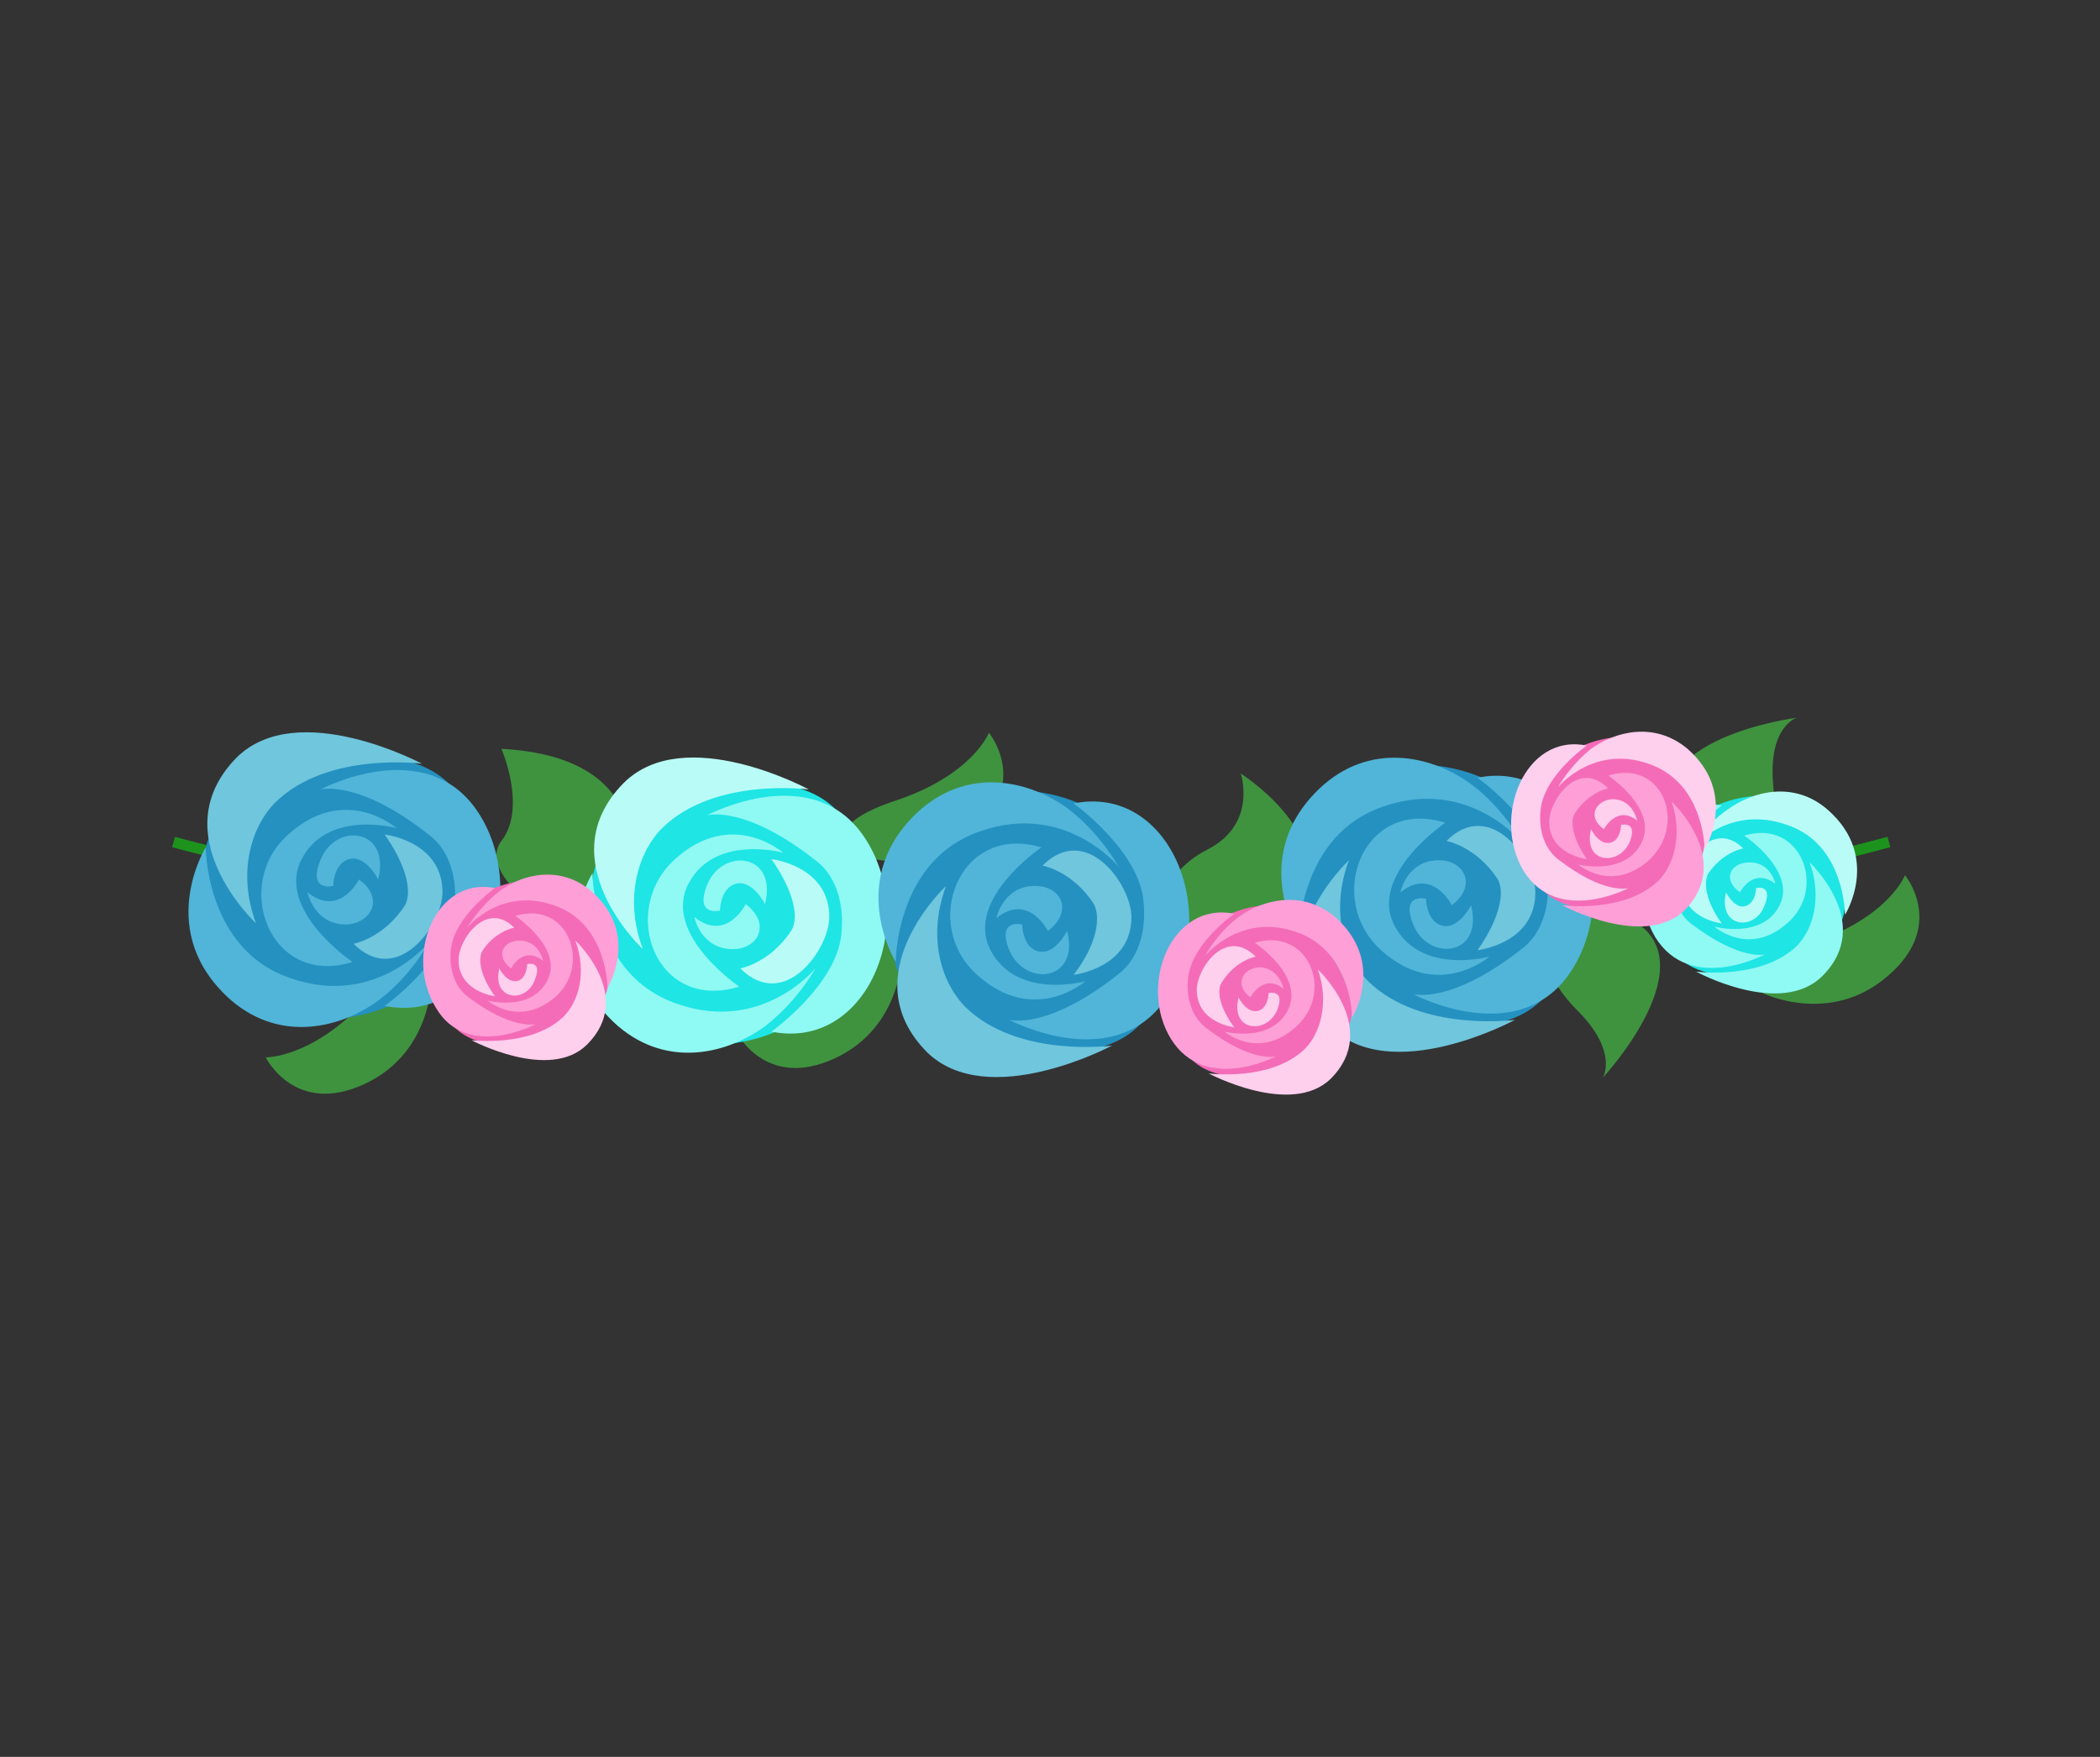 <?xml version="1.0" encoding="utf-8"?>
<!-- Generator: Adobe Illustrator 22.1.0, SVG Export Plug-In . SVG Version: 6.00 Build 0)  -->
<svg version="1.1" id="Layer_1" xmlns="http://www.w3.org/2000/svg" xmlns:xlink="http://www.w3.org/1999/xlink" x="0px" y="0px"
	 viewBox="0 0 196 164" style="enable-background:new 0 0 196 164;" xml:space="preserve">
<rect x="0" y="0" width="196" height="164" fill="#333333" stroke="none"/>
<g>
	<path style="fill:#3F933F;" d="M58.6,81.7c0,0,3.1-11-11.8-11.8c0,0,2.4,5.5,0,8.6c-2.4,3.1,5.1,8.7,10,8.3
		C61.7,86.4,58.6,81.7,58.6,81.7z"/>
	<path style="fill:none;stroke:#1D931D;stroke-miterlimit:10;" d="M16.2,78.6c0,0,77.7,22,160.1,0"/>
	<path style="fill:#3F933F;" d="M79,79.4c0,0-2.4-2.4,4.7-4.7c7.1-2.4,8.6-6.3,8.6-6.3s3.9,4.7-1.6,9.4C85.2,82.5,79,79.4,79,79.4z"
		/>
	<path style="fill:#3F933F;" d="M164.5,92.7c0,0-2.4-2.4,4.7-4.7c7.1-2.4,8.6-6.3,8.6-6.3s3.9,4.7-1.6,9.4
		C170.8,95.8,164.5,92.7,164.5,92.7z"/>
	<path style="fill:#3F933F;" d="M40.3,91.1c0,0-1.2-3.1-6.2,2.3s-9.3,5.3-9.3,5.3s2.7,5.5,9.2,2.5S40.3,91.1,40.3,91.1z"/>
	<path style="fill:#3F933F;" d="M84.2,88.7c0,0-1.2-3.1-6.2,2.3c-5.1,5.5-9.3,5.3-9.3,5.3s2.7,5.5,9.2,2.5S84.2,88.7,84.2,88.7z"/>
	<path style="fill:#3F933F;" d="M108.4,85.7c0,0-0.4-4,4.3-6.4s3.1-7.1,3.1-7.1s8.6,5.5,5.5,11C118.2,88.8,108.4,85.7,108.4,85.7z"
		/>
	<path style="fill:#3F933F;" d="M143.7,86.5c0,0-0.4,3.9,3.5,7.8c3.9,3.9,2.4,6.3,2.4,6.3s10.2-11,2.4-14.9
		C144.1,81.7,143.7,86.5,143.7,86.5z"/>
	<path style="fill:#3F933F;" d="M163.2,81.5c0,0,2.8-2.7,2.3-8.2s2.2-6.3,2.2-6.3s-14.9,1.9-11.4,9.9S163.2,81.5,163.2,81.5z"/>
	<g>
		<path style="fill:#1FE5E5;" d="M65.4,97.5c0,0,11.9,1.2,14.3-10.7s-4.2-13.1-7.1-13.7s-18.8,2.2-17.2,10.7S65.4,97.5,65.4,97.5z"
			/>
		<path style="fill:#B9FCF7;" d="M72,80.2c0,0,5.4,0.6,5.4,5.4c0,3-4.2,8.9-8.3,4.8c0,0,2.8-0.5,4.8-3.6
			C74.7,85.3,73.7,82.6,72,80.2z"/>
		<path style="fill:#8FF9F3;" d="M71.4,84.4c0,0-1.3-2.6-3-1.8c-1.2,0.6-1.2,2.4-1.2,2.4s-2.4,0.6-1.2-2.4
			C67.4,79.1,72.6,79.6,71.4,84.4z"/>
		<path style="fill:#8FF9F3;" d="M69.6,84.4c0,0-1.8,3.6-4.8,1.2c0,0,0.6,3,3.6,3C70.8,88.6,72,86.2,69.6,84.4z"/>
		<path style="fill:#8FF9F3;" d="M69,92.1c0,0-7.1-4.8-4.8-9.5c2.4-4.8,8.9-3,8.9-3s-4.8-4.2-10.1,0.6C57.7,85,61.2,94.5,69,92.1z"
			/>
		<path style="fill:#8FF9F3;" d="M72,96.3c0,0,5.9-4.2,6.5-8.9c0.3-2.3-0.1-5.4-2.4-7.1C69.5,75.1,66,76.1,66,76.1
			s10.1-5.4,14.9,2.4S80.9,98.1,72,96.3z"/>
		<path style="fill:#8FF9F3;" d="M76.1,90.4c0,0-5.3,6.5-13.7,3c-7.1-3-7.1-11.9-7.1-11.9s-4.9,7.9,2.4,14.3c4.7,4,10.3,2.5,13.7,0
			C74.5,93.4,76.1,90.4,76.1,90.4z"/>
		<path style="fill:#B9FCF7;" d="M75.5,73.7c0,0-8.8-1.2-13.7,3.6c-2.2,2.2-3.6,6.5-1.8,11.3c0,0-8.9-8.3-1.8-15.5
			C63.9,67.4,75.5,73.7,75.5,73.7z"/>
	</g>
	<g>
		<path style="fill:#2591C1;" d="M93.7,73.8c0,0,11.9-1.2,14.3,10.7s-4.2,13.1-7.1,13.7S82,95.9,83.5,87.5S93.7,73.8,93.7,73.8z"/>
		<path style="fill:#6FC6DD;" d="M100.2,91c0,0,5.4-0.6,5.4-5.4c0-3-4.2-8.9-8.3-4.8c0,0,2.8,0.5,4.8,3.6
			C102.9,86,102,88.7,100.2,91z"/>
		<path style="fill:#50B5D8;" d="M99.6,86.9c0,0-1.3,2.6-3,1.8c-1.2-0.6-1.2-2.4-1.2-2.4s-2.4-0.6-1.2,2.4
			C95.7,92.2,100.8,91.6,99.6,86.9z"/>
		<path style="fill:#50B5D8;" d="M97.8,86.9c0,0-1.8-3.6-4.8-1.2c0,0,0.6-3,3.6-3C99.1,82.7,100.2,85.1,97.8,86.9z"/>
		<path style="fill:#50B5D8;" d="M97.2,79.1c0,0-7.1,4.8-4.8,9.5c2.4,4.8,8.9,3,8.9,3s-4.8,4.2-10.1-0.6
			C85.9,86.3,89.5,76.8,97.2,79.1z"/>
		<path style="fill:#50B5D8;" d="M100.2,75c0,0,5.9,4.2,6.5,8.9c0.3,2.3-0.1,5.4-2.4,7.1c-6.6,5.2-10.1,4.2-10.1,4.2
			s10.1,5.4,14.9-2.4S109.1,73.2,100.2,75z"/>
		<path style="fill:#50B5D8;" d="M104.4,80.9c0,0-5.3-6.5-13.7-3c-7.1,3-7.1,11.9-7.1,11.9s-4.9-7.9,2.4-14.3c4.7-4,10.3-2.5,13.7,0
			C102.7,77.8,104.4,80.9,104.4,80.9z"/>
		<path style="fill:#6FC6DD;" d="M103.8,97.6c0,0-8.8,1.2-13.7-3.6c-2.2-2.2-3.6-6.5-1.8-11.3c0,0-8.9,8.3-1.8,15.5
			C92.2,103.8,103.8,97.6,103.8,97.6z"/>
	</g>
	<g>
		<path style="fill:#2591C1;" d="M131.3,71.4c0,0,11.9-1.2,14.3,10.7s-4.2,13.1-7.1,13.7c-3,0.6-18.8-2.2-17.2-10.7
			S131.3,71.4,131.3,71.4z"/>
		<path style="fill:#6FC6DD;" d="M137.9,88.7c0,0,5.4-0.6,5.4-5.4c0-3-4.2-8.9-8.3-4.8c0,0,2.8,0.5,4.8,3.6
			C140.6,83.6,139.6,86.3,137.9,88.7z"/>
		<path style="fill:#50B5D8;" d="M137.3,84.5c0,0-1.3,2.6-3,1.8c-1.2-0.6-1.2-2.4-1.2-2.4s-2.4-0.6-1.2,2.4
			C133.3,89.8,138.5,89.3,137.3,84.5z"/>
		<path style="fill:#50B5D8;" d="M135.5,84.5c0,0-1.8-3.6-4.8-1.2c0,0,0.6-3,3.6-3C136.7,80.3,137.9,82.7,135.5,84.5z"/>
		<path style="fill:#50B5D8;" d="M134.9,76.8c0,0-7.1,4.8-4.8,9.5c2.4,4.8,8.9,3,8.9,3s-4.8,4.2-10.1-0.6
			C123.6,83.9,127.2,74.4,134.9,76.8z"/>
		<path style="fill:#50B5D8;" d="M137.9,72.6c0,0,5.9,4.2,6.5,8.9c0.3,2.3-0.1,5.4-2.4,7.1c-6.6,5.2-10.1,4.2-10.1,4.2
			s10.1,5.4,14.9-2.4S146.8,70.8,137.9,72.6z"/>
		<path style="fill:#50B5D8;" d="M142,78.6c0,0-5.3-6.5-13.7-3c-7.1,3-7.1,11.9-7.1,11.9s-4.9-7.9,2.4-14.3c4.7-4,10.3-2.5,13.7,0
			C140.4,75.5,142,78.6,142,78.6z"/>
		<path style="fill:#6FC6DD;" d="M141.4,95.2c0,0-8.8,1.2-13.7-3.6c-2.2-2.2-3.6-6.5-1.8-11.3c0,0-8.9,8.3-1.8,15.5
			C129.8,101.5,141.4,95.2,141.4,95.2z"/>
	</g>
	<g>
		<path style="fill:#2591C1;" d="M29.3,95.1c0,0,11.9,1.2,14.3-10.7s-4.2-13.1-7.1-13.7S17.6,73,19.2,81.5
			C20.8,89.9,29.3,95.1,29.3,95.1z"/>
		<path style="fill:#6FC6DD;" d="M35.9,77.9c0,0,5.4,0.6,5.4,5.4c0,3-4.2,8.9-8.3,4.8c0,0,2.8-0.5,4.8-3.6
			C38.6,83,37.6,80.3,35.9,77.9z"/>
		<path style="fill:#50B5D8;" d="M35.3,82.1c0,0-1.3-2.6-3-1.8c-1.2,0.6-1.2,2.4-1.2,2.4s-2.4,0.6-1.2-2.4
			C31.3,76.7,36.5,77.3,35.3,82.1z"/>
		<path style="fill:#50B5D8;" d="M33.5,82.1c0,0-1.8,3.6-4.8,1.2c0,0,0.6,3,3.6,3C34.7,86.2,35.9,83.8,33.5,82.1z"/>
		<path style="fill:#50B5D8;" d="M32.9,89.8c0,0-7.1-4.8-4.8-9.5c2.4-4.8,8.9-3,8.9-3s-4.8-4.2-10.1,0.6
			C21.6,82.6,25.2,92.2,32.9,89.8z"/>
		<path style="fill:#50B5D8;" d="M35.9,93.9c0,0,5.9-4.2,6.5-8.9c0.3-2.3-0.1-5.4-2.4-7.1c-6.6-5.2-10.1-4.2-10.1-4.2
			s10.1-5.4,14.9,2.4S44.8,95.7,35.9,93.9z"/>
		<path style="fill:#50B5D8;" d="M40,88c0,0-5.3,6.5-13.7,3c-7.1-3-7.1-11.9-7.1-11.9s-4.9,7.9,2.4,14.3c4.7,4,10.3,2.5,13.7,0
			C38.4,91.1,40,88,40,88z"/>
		<path style="fill:#6FC6DD;" d="M39.4,71.3c0,0-8.8-1.2-13.7,3.6c-2.2,2.2-3.6,6.5-1.8,11.3c0,0-8.9-8.3-1.8-15.5
			C27.8,65.1,39.4,71.3,39.4,71.3z"/>
	</g>
	<g>
		<path style="fill:#1FE5E5;" d="M165.2,74.3c0,0-8.2-0.8-9.8,7.3s2.9,9,4.9,9.4c2,0.4,12.9-1.5,11.8-7.3
			C171.1,77.9,165.2,74.3,165.2,74.3z"/>
		<path style="fill:#B9FCF7;" d="M160.7,86.2c0,0-3.7-0.4-3.7-3.7c0-2,2.9-6.1,5.7-3.3c0,0-1.9,0.3-3.3,2.4
			C158.9,82.7,159.5,84.6,160.7,86.2z"/>
		<path style="fill:#B9FCF7;" d="M161.1,83.3c0,0,0.9,1.8,2,1.2c0.8-0.4,0.8-1.6,0.8-1.6s1.6-0.4,0.8,1.6
			C163.8,87,160.3,86.6,161.1,83.3z"/>
		<path style="fill:#8FF9F3;" d="M162.4,83.3c0,0,1.2-2.4,3.3-0.8c0,0-0.4-2-2.4-2C161.5,80.5,160.7,82.1,162.4,83.3z"/>
		<path style="fill:#8FF9F3;" d="M162.8,78c0,0,4.9,3.3,3.3,6.5s-6.1,2-6.1,2s3.3,2.9,6.9-0.4C170.5,82.9,168.1,76.4,162.8,78z"/>
		<path style="fill:#8FF9F3;" d="M160.7,75.2c0,0-4.1,2.9-4.5,6.1c-0.2,1.6,0.1,3.7,1.6,4.9c4.6,3.5,6.9,2.9,6.9,2.9
			s-6.9,3.7-10.2-1.6C151.3,82.1,154.6,73.9,160.7,75.2z"/>
		<path style="fill:#B9FCF7;" d="M157.9,79.2c0,0,3.6-4.4,9.4-2c4.9,2,4.9,8.2,4.9,8.2s3.4-5.4-1.6-9.8c-3.2-2.8-7.1-1.7-9.4,0
			C159,77.1,157.9,79.2,157.9,79.2z"/>
		<path style="fill:#8FF9F3;" d="M158.3,90.7c0,0,6.1,0.8,9.4-2.4c1.5-1.5,2.4-4.5,1.2-7.8c0,0,6.1,5.7,1.2,10.6
			C166.2,95,158.3,90.7,158.3,90.7z"/>
	</g>
	<g>
		<path style="fill:#F46CB7;" d="M119.5,84.5c0,0-7.8-0.8-9.4,7s2.7,8.6,4.7,9c2,0.4,12.4-1.5,11.3-7S119.5,84.5,119.5,84.5z"/>
		<path style="fill:#FFCFEE;" d="M115.2,95.9c0,0-3.5-0.4-3.5-3.5c0-2,2.7-5.9,5.5-3.1c0,0-1.8,0.3-3.1,2.3
			C113.4,92.5,114,94.3,115.2,95.9z"/>
		<path style="fill:#FFCFEE;" d="M115.6,93.1c0,0,0.8,1.7,2,1.2c0.8-0.4,0.8-1.6,0.8-1.6s1.6-0.4,0.8,1.6
			C118.2,96.6,114.8,96.3,115.6,93.1z"/>
		<path style="fill:#FF9FD8;" d="M116.7,93.1c0,0,1.2-2.3,3.1-0.8c0,0-0.4-2-2.3-2C115.9,90.4,115.2,92,116.7,93.1z"/>
		<path style="fill:#FF9FD8;" d="M117.1,88c0,0,4.7,3.1,3.1,6.3c-1.6,3.1-5.9,2-5.9,2s3.1,2.7,6.6-0.4
			C124.6,92.7,122.2,86.5,117.1,88z"/>
		<path style="fill:#FF9FD8;" d="M115.2,85.3c0,0-3.9,2.7-4.3,5.9c-0.2,1.5,0.1,3.5,1.6,4.7c4.4,3.4,6.6,2.7,6.6,2.7
			s-6.6,3.5-9.8-1.6C106.2,92,109.3,84.1,115.2,85.3z"/>
		<path style="fill:#FF9FD8;" d="M112.5,89.2c0,0,3.5-4.3,9-2c4.7,2,4.7,7.8,4.7,7.8s3.2-5.2-1.6-9.4c-3.1-2.6-6.8-1.6-9,0
			C113.5,87.2,112.5,89.2,112.5,89.2z"/>
		<path style="fill:#FFCFEE;" d="M112.8,100.2c0,0,5.8,0.8,9-2.3c1.4-1.4,2.3-4.3,1.2-7.4c0,0,5.9,5.5,1.2,10.2
			C120.5,104.3,112.8,100.2,112.8,100.2z"/>
	</g>
	<g>
		<path style="fill:#F46CB7;" d="M152.4,68.8c0,0-7.8-0.8-9.4,7c-1.6,7.8,2.7,8.6,4.7,9c2,0.4,12.4-1.5,11.3-7
			C158,72.3,152.4,68.8,152.4,68.8z"/>
		<path style="fill:#FF9FD8;" d="M148.1,80.2c0,0-3.5-0.4-3.5-3.5c0-2,2.7-5.9,5.5-3.1c0,0-1.8,0.3-3.1,2.3
			C146.4,76.8,147,78.6,148.1,80.2z"/>
		<path style="fill:#FFCFEE;" d="M148.5,77.4c0,0,0.8,1.7,2,1.2c0.8-0.4,0.8-1.6,0.8-1.6s1.6-0.4,0.8,1.6
			C151.1,80.9,147.7,80.6,148.5,77.4z"/>
		<path style="fill:#FFCFEE;" d="M149.7,77.4c0,0,1.2-2.3,3.1-0.8c0,0-0.4-2-2.3-2C148.9,74.7,148.1,76.3,149.7,77.4z"/>
		<path style="fill:#FF9FD8;" d="M150.1,72.4c0,0,4.7,3.1,3.1,6.3c-1.6,3.1-5.9,2-5.9,2s3.1,2.7,6.6-0.4
			C157.5,77,155.2,70.8,150.1,72.4z"/>
		<path style="fill:#FFCFEE;" d="M148.1,69.6c0,0-3.9,2.7-4.3,5.9c-0.2,1.5,0.1,3.5,1.6,4.7c4.4,3.4,6.6,2.7,6.6,2.7
			s-6.6,3.5-9.8-1.6C139.2,76.3,142.3,68.4,148.1,69.6z"/>
		<path style="fill:#FFCFEE;" d="M145.4,73.5c0,0,3.5-4.3,9-2c4.7,2,4.7,7.8,4.7,7.8s3.2-5.2-1.6-9.4c-3.1-2.6-6.8-1.6-9,0
			C146.5,71.5,145.4,73.5,145.4,73.5z"/>
		<path style="fill:#FF9FD8;" d="M145.8,84.5c0,0,5.8,0.8,9-2.3c1.4-1.4,2.3-4.3,1.2-7.4c0,0,5.9,5.5,1.2,10.2
			C153.4,88.6,145.8,84.5,145.8,84.5z"/>
	</g>
	<g>
		<path style="fill:#F46CB7;" d="M50.4,82.2c0,0-7.5-0.7-9,6.7s2.6,8.2,4.5,8.6c1.9,0.4,11.8-1.4,10.8-6.7
			C55.7,85.4,50.4,82.2,50.4,82.2z"/>
		<path style="fill:#FFCFEE;" d="M46.2,93c0,0-3.4-0.4-3.4-3.4c0-1.9,2.6-5.6,5.2-3c0,0-1.8,0.3-3,2.2C44.5,89.8,45.1,91.5,46.2,93z
			"/>
		<path style="fill:#FFCFEE;" d="M46.6,90.4c0,0,0.8,1.6,1.9,1.1c0.7-0.4,0.7-1.5,0.7-1.5s1.5-0.4,0.7,1.5
			C49.1,93.7,45.9,93.4,46.6,90.4z"/>
		<path style="fill:#FF9FD8;" d="M47.7,90.4c0,0,1.1-2.2,3-0.7c0,0-0.4-1.9-2.2-1.9C46.9,87.8,46.2,89.3,47.7,90.4z"/>
		<path style="fill:#FF9FD8;" d="M48.1,85.5c0,0,4.5,3,3,6c-1.5,3-5.6,1.9-5.6,1.9s3,2.6,6.4-0.4C55.2,90,53,84,48.1,85.5z"/>
		<path style="fill:#FF9FD8;" d="M46.2,82.9c0,0-3.7,2.6-4.1,5.6c-0.2,1.4,0.1,3.4,1.5,4.5c4.2,3.2,6.4,2.6,6.4,2.6
			s-6.4,3.4-9.3-1.5C37.7,89.3,40.6,81.8,46.2,82.9z"/>
		<path style="fill:#FF9FD8;" d="M43.6,86.6c0,0,3.3-4.1,8.6-1.9c4.5,1.9,4.5,7.5,4.5,7.5s3.1-5-1.5-9c-2.9-2.5-6.5-1.6-8.6,0
			C44.7,84.7,43.6,86.6,43.6,86.6z"/>
		<path style="fill:#FFCFEE;" d="M44,97.1c0,0,5.6,0.7,8.6-2.2c1.4-1.4,2.2-4.1,1.1-7.1c0,0,5.6,5.2,1.1,9.7
			C51.3,101,44,97.1,44,97.1z"/>
	</g>
</g>
</svg>
